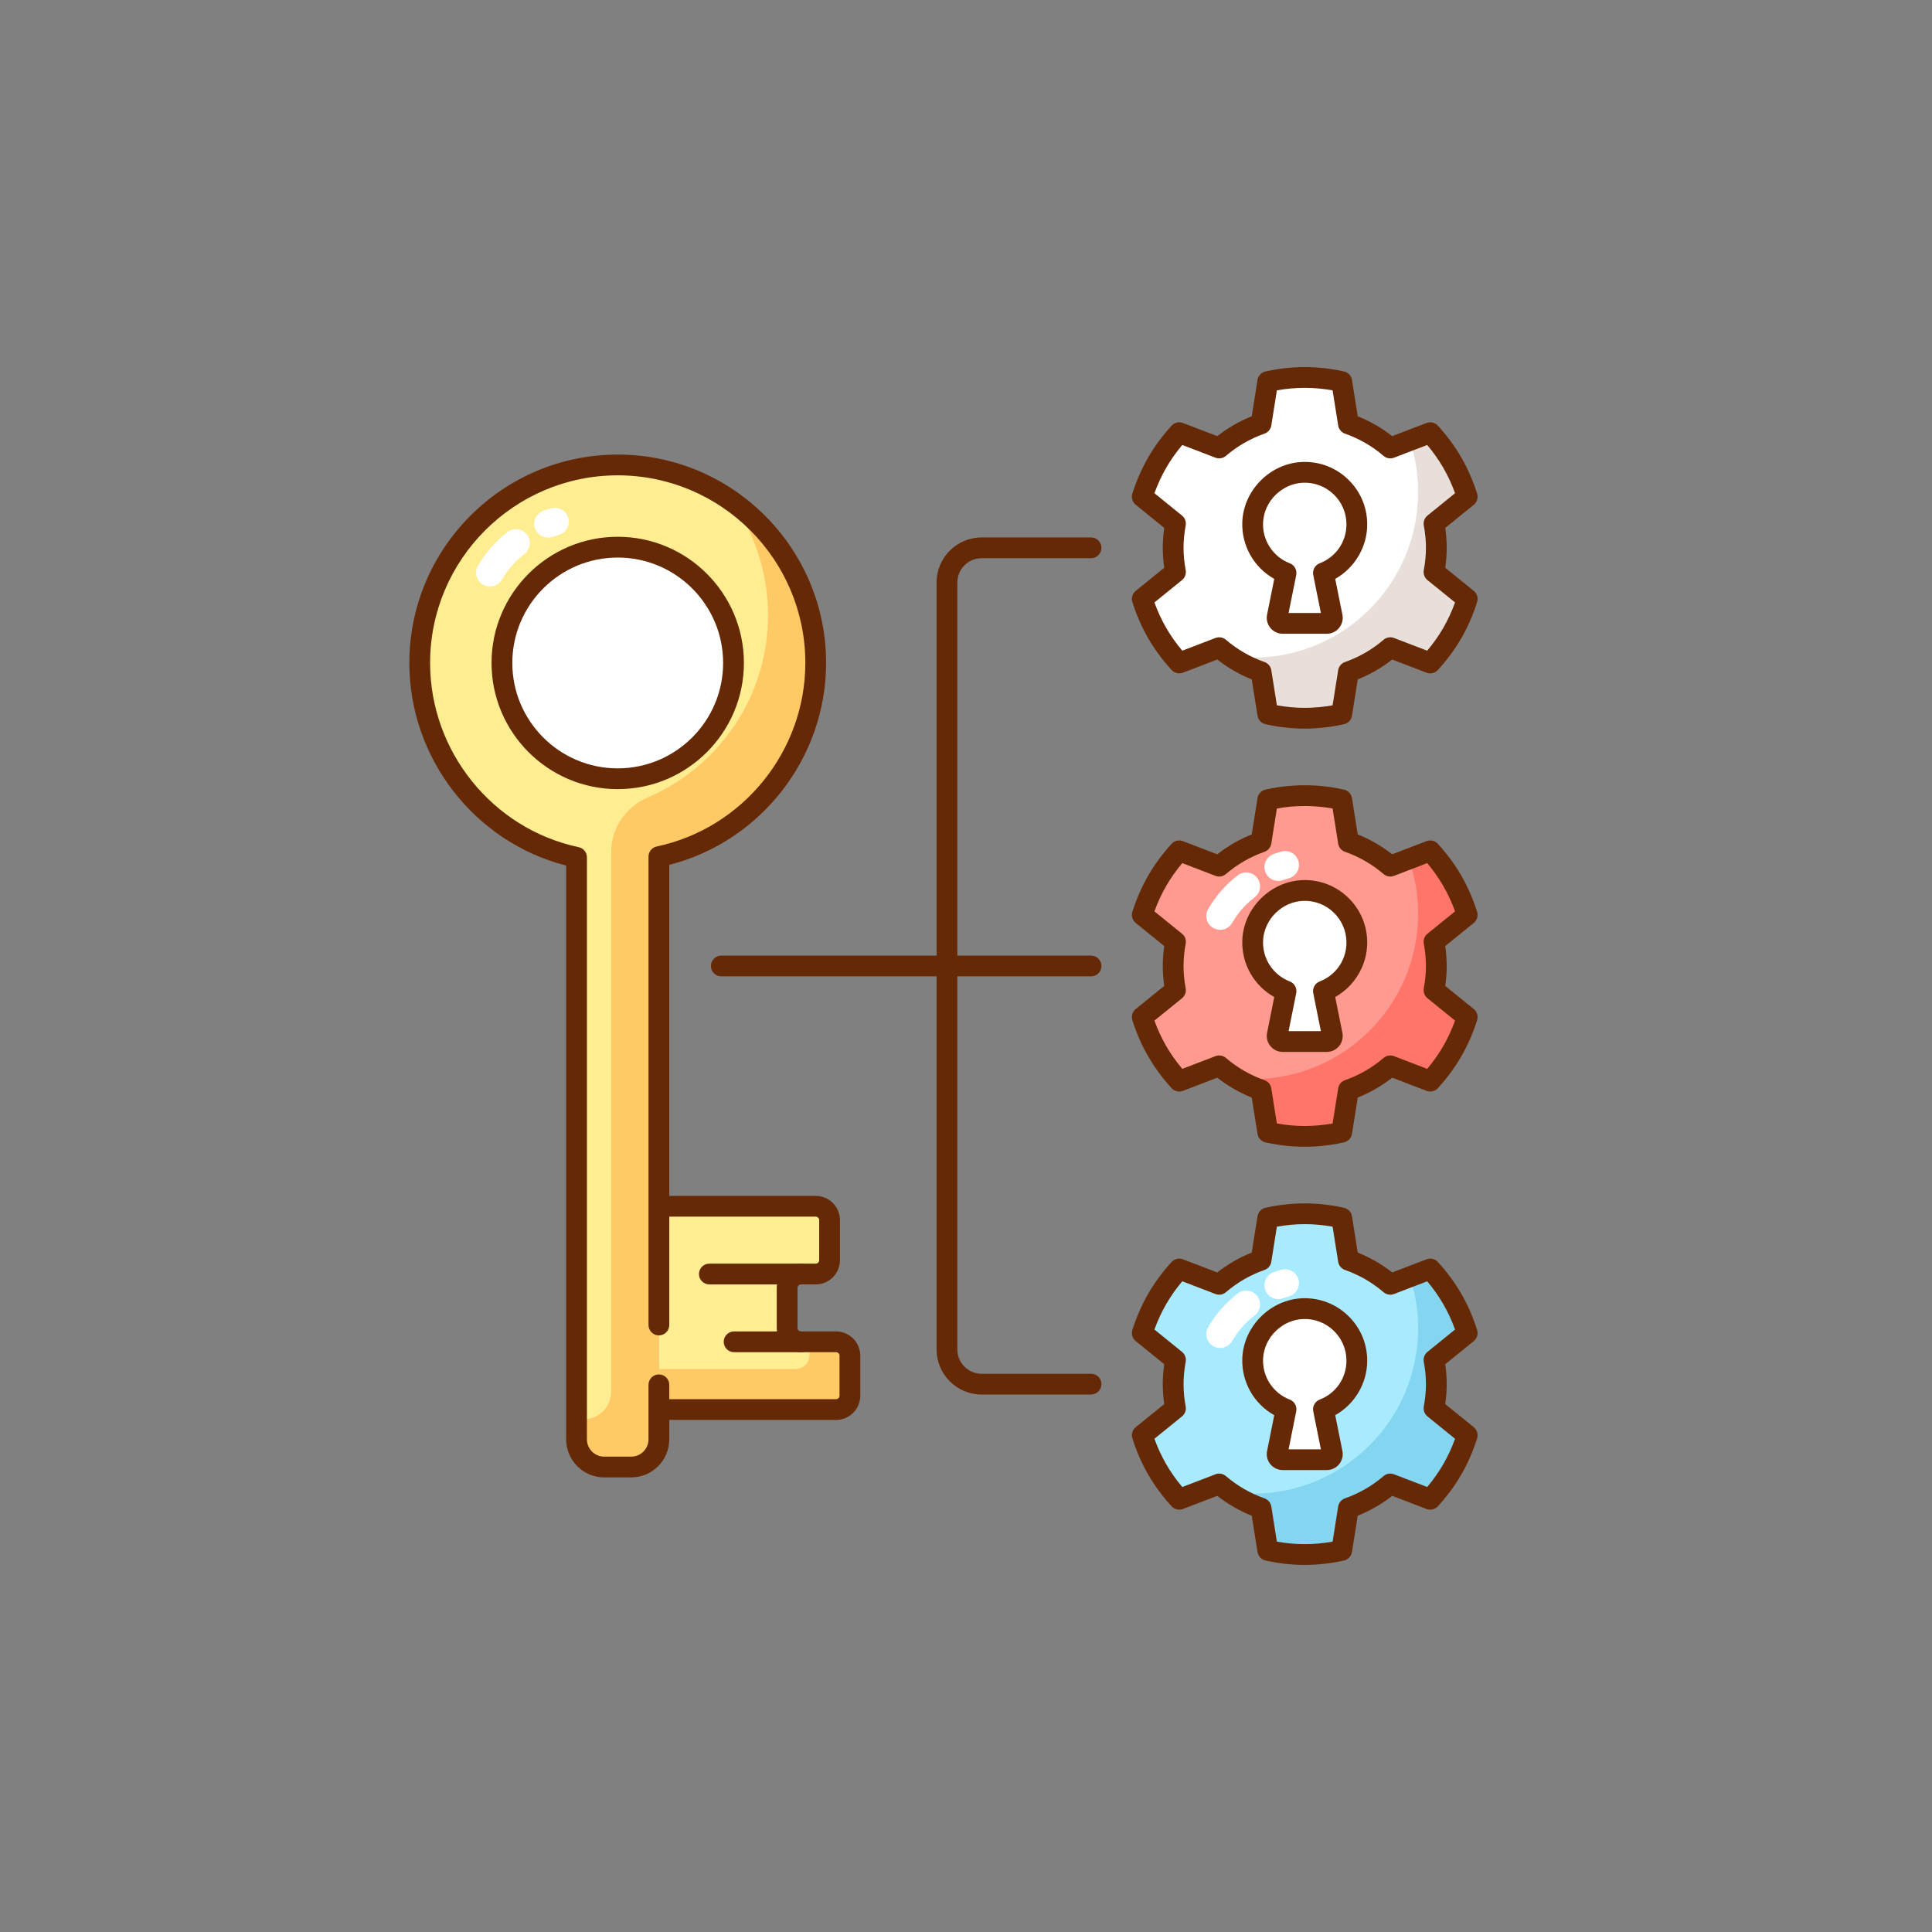<svg xmlns="http://www.w3.org/2000/svg" viewBox="0 0 5000 5000" width="24"
     height="24">
    <rect x="0" y="0" width="5000" height="5000" fill="#808080" stroke="none"/>
    <path fill="#662906" d="M2823.648,3609.039h-283.28c-64.225,0-116.476-52.251-116.476-116.476V1507.386
			c0-64.225,52.251-116.476,116.476-116.476h283.28c14.844,0,26.879,12.033,26.879,26.879c0,14.844-12.035,26.879-26.879,26.879
			h-283.28c-34.583,0-62.718,28.135-62.718,62.718v1985.177c0,34.583,28.135,62.718,62.718,62.718h283.28
			c14.844,0,26.879,12.035,26.879,26.879C2850.527,3597.006,2838.492,3609.039,2823.648,3609.039z"
          class="color662906 svgShape"/>
    <path fill="#662906" d="M2823.648,2526.853h-956.972c-14.844,0-26.879-12.035-26.879-26.879
			c0-14.844,12.035-26.879,26.879-26.879h956.972c14.844,0,26.879,12.035,26.879,26.879
			C2850.527,2514.818,2838.492,2526.853,2823.648,2526.853z" class="color662906 svgShape"/>
    <path fill="#ffed91" d="M1705.214,3647.957h458.466c19.793,0,35.839-16.046,35.839-35.839v-103.701
				c0-19.793-16.046-35.839-35.839-35.839h-90.74c-19.793,0-35.839-16.046-35.839-35.839v-103.702
				c0-19.793,16.046-35.839,35.839-35.839h38.126c19.793,0,35.839-16.045,35.839-35.839v-103.703
				c0-19.793-16.046-35.839-35.839-35.839h-405.852V3647.957z" class="colorffed91 svgShape"/>
    <path fill="#ffc966" d="M2199.458,3508.33v103.754c0,19.89-15.951,35.839-35.839,35.839H1705.24v-104.828h353.728
				c19.711,0,35.839-15.948,35.839-35.839v-34.765h68.812C2183.507,3472.492,2199.458,3488.619,2199.458,3508.33z"
          class="colorffc966 svgShape"/>
    <path fill="#662906" d="M2163.68,3674.835h-458.467c-14.844,0-26.879-12.035-26.879-26.879s12.035-26.879,26.879-26.879
				h458.467c4.941,0,8.96-4.018,8.96-8.96v-103.701c0-4.941-4.018-8.96-8.96-8.96h-90.741c-34.583,0-62.718-28.135-62.718-62.718
				v-103.701c0-34.583,28.135-62.718,62.718-62.718h38.127c4.941,0,8.96-4.018,8.96-8.96v-103.704c0-4.941-4.018-8.959-8.96-8.959
				h-405.853c-14.844,0-26.879-12.035-26.879-26.879c0-14.844,12.035-26.879,26.879-26.879h405.853
				c34.583,0,62.718,28.135,62.718,62.718v103.704c0,34.583-28.135,62.718-62.718,62.718h-38.127c-4.941,0-8.96,4.018-8.96,8.959
				v103.701c0,4.941,4.018,8.96,8.96,8.96h90.741c34.583,0,62.718,28.135,62.718,62.718v103.701
				C2226.398,3646.7,2198.263,3674.835,2163.68,3674.835z" class="color662906 svgShape"/>
    <path fill="#ffed91" d="M1705.213,3429.113V2216.962c231.842-49.052,405.852-254.797,405.852-501.247
				c0-283-229.417-512.417-512.418-512.417c-283,0-512.417,229.417-512.417,512.417c0,246.45,174.012,452.195,405.853,501.247
				v1508.011c0,39.587,32.091,71.678,71.677,71.678h69.776c39.587,0,71.678-32.091,71.678-71.678v-141.067V3429.113z"
          class="colorffed91 svgShape"/>
    <path fill="#ffc966" d="M2111.112,1715.677c0,246.571-173.996,452.285-405.872,501.204v1508.094
				c0,39.586-32.091,71.677-71.677,71.677h-69.886c-39.424,0-71.677-32.074-71.677-71.677v-51.785h18.099
				c39.586,0,71.677-32.091,71.677-71.677V2204.472c0-62.147,38.392-116.64,95.494-141.169
				c182.546-78.415,310.38-259.746,310.38-471.092c0-109.844-34.583-211.627-93.539-295.132
				C2025.459,1389.902,2111.112,1542.755,2111.112,1715.677z" class="colorffc966 svgShape"/>
    <path fill="#662906" d="M1633.536,3823.529h-69.777c-54.344,0-98.557-44.212-98.557-98.556V2240.079
				c-236.452-60.307-405.853-277.374-405.853-524.365c0-297.369,241.927-539.296,539.296-539.296s539.298,241.927,539.298,539.296
				c0,245.982-169.401,462.31-405.852,522.576v1190.823c0,14.844-12.033,26.879-26.879,26.879s-26.879-12.035-26.879-26.879
				v-1212.15c0-12.7,8.89-23.668,21.314-26.297c222.818-47.144,384.538-246.89,384.538-474.951
				c0-267.728-217.813-485.538-485.54-485.538s-485.538,217.811-485.538,485.538c0,229.1,161.721,429.599,384.538,476.743
				c12.425,2.629,21.314,13.597,21.314,26.297v1506.219c0,24.702,20.096,44.798,44.798,44.798h69.777
				c24.703,0,44.798-20.096,44.798-44.798v-141.067c0-14.844,12.033-26.879,26.879-26.879s26.879,12.035,26.879,26.879v141.067
				C1732.093,3779.317,1687.88,3823.529,1633.536,3823.529z" class="color662906 svgShape"/>
    <circle cx="1598.647" cy="1715.715" r="299.673" fill="#ffffff" transform="rotate(-45.001 1598.635 1715.742)"
            class="colorfff svgShape"/>
    <path fill="#662906"
          d="M1598.647 2042.268c-180.062 0-326.552-146.492-326.552-326.554s146.49-326.552 326.552-326.552 326.554 146.49 326.554 326.552S1778.709 2042.268 1598.647 2042.268zM1598.647 1442.921c-150.418 0-272.794 122.375-272.794 272.794 0 150.42 122.375 272.796 272.794 272.796 150.42 0 272.796-122.375 272.796-272.796C1871.443 1565.296 1749.067 1442.921 1598.647 1442.921zM2072.939 3324.077h-237.145c-14.844 0-26.879-12.035-26.879-26.879 0-14.844 12.035-26.879 26.879-26.879h237.145c14.844 0 26.879 12.035 26.879 26.879C2099.818 3312.042 2087.783 3324.077 2072.939 3324.077zM2072.939 3499.456h-173.093c-14.844 0-26.879-12.035-26.879-26.879s12.035-26.879 26.879-26.879h173.093c14.844 0 26.879 12.035 26.879 26.879S2087.783 3499.456 2072.939 3499.456z"
          class="color662906 svgShape"/>
    <path fill="#ffffff"
          d="M1267.961 1517.912c-6.079 0-12.236-1.549-17.88-4.804-17.143-9.894-23.021-31.81-13.129-48.955 19.639-34.03 45.448-63.424 76.713-87.366 15.717-12.04 38.208-9.054 50.243 6.665 12.035 15.714 9.049 38.21-6.665 50.243-23.397 17.915-43.523 40.837-58.207 66.283C1292.399 1511.479 1280.348 1517.912 1267.961 1517.912zM1418.399 1391.429c-14.743 0-28.557-9.165-33.772-23.854-6.624-18.652 3.126-39.142 21.778-45.765 6.654-2.365 13.418-4.486 20.277-6.363 19.092-5.217 38.803 6.024 44.022 25.118 5.219 19.092-6.026 38.801-25.118 44.022-5.141 1.404-10.207 2.997-15.194 4.766C1426.429 1390.762 1422.377 1391.429 1418.399 1391.429zM3717.183 1417.789c0-21.417-2.219-42.288-6-62.607l85.923-69.636c-9.505-30.13-22.12-59.743-38.57-88.238-16.452-28.494-35.789-54.227-57.132-77.524l-103.323 39.617c-31.62-27.124-68.274-48.383-108.367-62.515l-17.36-109.344c-30.846-6.833-62.8-10.715-95.703-10.715-32.903 0-64.856 3.881-95.702 10.715l-17.36 109.344c-40.093 14.132-76.747 35.39-108.367 62.515l-103.323-39.617c-21.343 23.297-40.68 49.03-57.132 77.524-16.451 28.495-29.067 58.109-38.57 88.238l85.923 69.636c-3.78 20.319-5.998 41.192-5.998 62.607 0 21.415 2.218 42.288 6 62.607l-85.924 69.636c9.503 30.13 22.121 59.744 38.572 88.238 16.452 28.494 35.788 54.227 57.131 77.524l103.324-39.617c31.62 27.124 68.273 48.383 108.366 62.515l17.36 109.344c30.846 6.833 62.8 10.715 95.702 10.715 32.903 0 64.856-3.881 95.703-10.715l17.36-109.344c40.093-14.132 76.749-35.39 108.369-62.515l103.322 39.615c21.343-23.296 40.68-49.029 57.132-77.523 16.451-28.495 29.066-58.109 38.57-88.238l-85.923-69.636C3714.964 1460.076 3717.183 1439.204 3717.183 1417.789z"
          class="colorfff svgShape"/>
    <path fill="#ffffff" d="M3511.47,1357.127c0-75.807-62.566-137-138.877-134.759
				c-69.617,2.044-127.814,59.547-130.647,129.137c-2.434,59.793,34.153,111.25,86.316,131.345l-22.748,113.184
				c-1.791,8.913,5.025,17.235,14.116,17.235h114.041c9.092,0,15.907-8.322,14.116-17.235l-22.748-113.184
				C3475.561,1463.387,3511.47,1414.507,3511.47,1357.127z" class="colorfff svgShape"/>
    <path fill="#e8dfda" d="M3711.134,1480.393l86.014,69.709c-9.498,30.103-22.22,59.671-38.527,88.162
				c-16.487,28.493-35.839,54.296-57.164,77.592l-103.393-39.603c-31.538,27.058-68.272,48.384-108.411,62.361l-17.384,109.485
				c-30.821,6.812-62.718,10.574-95.689,10.574c-32.794,0-64.87-3.762-95.691-10.574l-17.381-109.485
				c-28.491-10.036-55.37-23.655-79.92-40.677c18.996,2.866,38.525,4.121,58.238,4.121c236.535,0,428.271-191.739,428.271-428.274
				c0-46.769-7.525-91.568-21.502-133.68l52.861-20.247c21.325,23.294,40.677,48.92,57.164,77.411
				c16.307,28.491,29.029,58.059,38.527,88.344l-86.014,69.525c3.762,20.431,6.094,41.215,6.094,62.718
				C3717.228,1439.18,3714.896,1460.147,3711.134,1480.393z" class="colore8dfda svgShape"/>
    <path fill="#662906" d="M3376.651,1885.629c-33.354,0-67.508-3.819-101.514-11.351
				c-10.78-2.386-19.004-11.123-20.735-22.027l-14.912-93.926c-32.175-12.932-62.077-30.178-89.227-51.461l-88.742,34.028
				c-10.309,3.948-21.986,1.201-29.44-6.941c-23.521-25.674-43.906-53.343-60.592-82.243
				c-16.684-28.896-30.453-60.384-40.929-93.589c-3.321-10.53,0.133-22.019,8.71-28.968l73.784-59.8
				c-2.533-17.541-3.813-34.826-3.813-51.562c0-16.738,1.28-34.021,3.813-51.564l-73.784-59.795
				c-8.577-6.952-12.031-18.44-8.71-28.97c10.473-33.201,24.243-64.689,40.927-93.589c16.683-28.896,37.068-56.565,60.592-82.243
				c7.455-8.139,19.127-10.898,29.443-6.941l88.74,34.025c27.148-21.279,57.05-38.527,89.229-51.461l14.912-93.924
				c1.73-10.902,9.953-19.639,20.732-22.027c68.003-15.067,135.03-15.067,203.032,0c10.78,2.389,19,11.123,20.732,22.027
				l14.914,93.924c32.177,12.934,62.081,30.182,89.227,51.461l88.742-34.028c10.309-3.944,21.988-1.197,29.443,6.943
				c23.519,25.674,43.904,53.343,60.59,82.241c16.681,28.892,30.451,60.38,40.927,93.593c3.321,10.528-0.133,22.016-8.71,28.966
				l-73.782,59.798c2.533,17.541,3.813,34.826,3.813,51.564c0,16.736-1.28,34.021-3.813,51.562l73.782,59.8
				c8.577,6.949,12.031,18.44,8.71,28.968c-10.478,33.209-24.248,64.697-40.927,93.589c-16.688,28.902-37.073,56.573-60.592,82.241
				c-7.455,8.139-19.127,10.896-29.44,6.941l-88.742-34.025c-27.144,21.279-57.052,38.529-89.227,51.461l-14.914,93.926
				c-1.732,10.904-9.955,19.641-20.735,22.027C3444.159,1881.81,3410.004,1885.629,3376.651,1885.629z M3304.564,1825.352
				c48.5,8.658,95.676,8.658,144.176,0l14.428-90.876c1.546-9.743,8.308-17.856,17.611-21.135
				c36.827-12.98,70.407-32.348,99.801-57.567c7.49-6.427,17.902-8.229,27.124-4.696l85.865,32.923
				c15.867-18.827,29.852-38.669,41.688-59.172c11.834-20.496,22.025-42.526,30.398-65.688l-71.395-57.864
				c-7.658-6.206-11.305-16.106-9.502-25.796c3.732-20.056,5.545-38.927,5.545-57.691c0-18.766-1.813-37.637-5.545-57.693
				c-1.802-9.69,1.844-19.591,9.502-25.796l71.395-57.864c-8.373-23.163-18.565-45.192-30.398-65.688
				c-11.836-20.498-25.818-40.343-41.688-59.172l-85.865,32.923c-9.222,3.535-19.63,1.73-27.122-4.696
				c-29.397-25.214-62.976-44.584-99.803-57.566c-9.305-3.279-16.064-11.392-17.611-21.135l-14.428-90.877
				c-48.495-8.658-95.68-8.658-144.176,0l-14.428,90.877c-1.546,9.743-8.306,17.856-17.611,21.135
				c-36.83,12.982-70.409,32.35-99.806,57.566c-7.494,6.429-17.906,8.227-27.122,4.696l-85.863-32.923
				c-15.872,18.834-29.856,38.676-41.69,59.172c-11.836,20.503-22.027,42.532-30.399,65.688l71.397,57.862
				c7.658,6.208,11.305,16.108,9.502,25.798c-3.732,20.057-5.545,38.927-5.545,57.693c0,18.764,1.813,37.635,5.545,57.691
				c1.802,9.69-1.844,19.591-9.502,25.799l-71.397,57.862c8.371,23.158,18.565,45.19,30.401,65.688
				c11.836,20.5,25.818,40.345,41.688,59.172l85.865-32.921c9.22-3.541,19.63-1.732,27.122,4.694
				c29.401,25.221,62.98,44.589,99.803,57.567c9.303,3.279,16.064,11.392,17.611,21.135L3304.564,1825.352z"
          class="color662906 svgShape"/>
    <path fill="#662906" d="M3433.672,1640.148h-114.041c-12.422,0-24.062-5.512-31.934-15.124
				c-7.87-9.609-10.981-22.106-8.533-34.286l18.604-92.574c-52.656-29.412-85.183-86.224-82.678-147.754
				c3.377-82.978,73.679-152.472,156.714-154.911c44.136-1.28,85.863,14.905,117.487,45.616
				c31.637,30.72,49.06,71.923,49.06,116.012c0,58.581-32.507,112.707-82.823,140.999l18.613,92.611
				c2.448,12.18-0.663,24.676-8.533,34.286C3457.734,1634.635,3446.095,1640.148,3433.672,1640.148z M3421.436,1601.33h0.179
				H3421.436z M3334.871,1586.39h83.562l-19.744-98.244c-2.581-12.84,4.469-25.669,16.688-30.377
				c42.047-16.2,69.215-55.703,69.215-100.641c0-29.432-11.631-56.937-32.752-77.446c-21.111-20.503-49.079-31.324-78.456-30.447
				c-55.412,1.627-102.325,47.996-104.579,103.362c-1.883,46.253,25.895,88.516,69.121,105.169
				c12.221,4.71,19.271,17.539,16.69,30.379L3334.871,1586.39z" class="color662906 svgShape"/>
    <path fill="#ffffff"
          d="M3157.729 1324.179c-6.079 0-12.236-1.549-17.88-4.804-17.143-9.894-23.021-31.81-13.129-48.955 19.639-34.03 45.448-63.424 76.713-87.366 15.717-12.037 38.21-9.052 50.243 6.665 12.035 15.714 9.05 38.21-6.665 50.243-23.397 17.915-43.523 40.837-58.207 66.283C3182.167 1317.745 3170.116 1324.179 3157.729 1324.179zM3308.167 1197.695c-14.743 0-28.557-9.165-33.772-23.854-6.623-18.652 3.126-39.142 21.778-45.765 6.654-2.365 13.416-4.486 20.271-6.361 19.09-5.221 38.802 6.02 44.026 25.112 5.221 19.092-6.022 38.803-25.114 44.024-5.14 1.406-10.209 2.999-15.196 4.769C3316.197 1197.028 3312.146 1197.695 3308.167 1197.695z"
          class="colorfff svgShape"/>
    <g fill="#000000" class="color000 svgShape">
        <path fill="#ff9a91" d="M3717.183,2499.974c0-21.417-2.219-42.288-6-62.607l85.923-69.636
				c-9.505-30.131-22.12-59.744-38.57-88.238c-16.452-28.494-35.789-54.227-57.132-77.524l-103.323,39.617
				c-31.62-27.124-68.274-48.383-108.367-62.514l-17.36-109.344c-30.846-6.833-62.8-10.715-95.703-10.715
				c-32.903,0-64.856,3.881-95.702,10.715l-17.36,109.344c-40.093,14.132-76.747,35.39-108.367,62.514l-103.323-39.617
				c-21.343,23.297-40.68,49.03-57.132,77.524c-16.451,28.496-29.067,58.109-38.57,88.238l85.923,69.636
				c-3.78,20.319-5.998,41.192-5.998,62.607s2.218,42.288,6,62.607l-85.924,69.636c9.503,30.13,22.121,59.743,38.572,88.238
				c16.452,28.494,35.788,54.227,57.131,77.524l103.324-39.617c31.62,27.124,68.273,48.383,108.366,62.515l17.36,109.344
				c30.846,6.833,62.8,10.715,95.702,10.715c32.903,0,64.856-3.882,95.703-10.715l17.36-109.344
				c40.093-14.132,76.749-35.39,108.369-62.515l103.322,39.615c21.343-23.296,40.68-49.029,57.132-77.523
				c16.451-28.496,29.066-58.109,38.57-88.238l-85.923-69.636C3714.964,2542.262,3717.183,2521.39,3717.183,2499.974z"
              class="colorff9a91 svgShape"/>
        <path fill="#ffffff" d="M3511.47,2439.313c0-75.807-62.566-137-138.877-134.759
				c-69.617,2.044-127.814,59.547-130.647,129.136c-2.434,59.793,34.153,111.25,86.316,131.345l-22.748,113.184
				c-1.791,8.913,5.025,17.236,14.116,17.236h114.041c9.092,0,15.907-8.322,14.116-17.236l-22.748-113.184
				C3475.561,2545.573,3511.47,2496.693,3511.47,2439.313z" class="colorfff svgShape"/>
        <path fill="#ff7569" d="M3711.134,2571.138l86.014,69.709c-9.498,30.103-22.22,59.671-38.527,88.162
				c-16.487,28.493-35.839,54.296-57.164,77.592l-103.393-39.603c-31.538,27.058-68.272,48.384-108.411,62.361l-17.384,109.485
				c-30.821,6.812-62.718,10.574-95.689,10.574c-32.794,0-64.87-3.762-95.691-10.574l-17.381-109.485
				c-28.491-10.036-55.37-23.655-79.92-40.677c18.996,2.866,38.525,4.121,58.238,4.121c236.535,0,428.271-191.739,428.271-428.273
				c0-46.769-7.525-91.568-21.502-133.68l52.861-20.247c21.325,23.294,40.677,48.919,57.164,77.411
				c16.307,28.491,29.029,58.059,38.527,88.344l-86.014,69.525c3.762,20.43,6.094,41.215,6.094,62.718
				C3717.228,2529.925,3714.896,2550.892,3711.134,2571.138z" class="colorff7569 svgShape"/>
        <path fill="#662906" d="M3376.651,2967.816c-33.358,0-67.515-3.819-101.516-11.353
				c-10.78-2.389-19.002-11.125-20.732-22.027l-14.912-93.924c-32.175-12.934-62.081-30.182-89.227-51.461l-88.742,34.028
				c-10.301,3.95-21.986,1.197-29.443-6.943c-23.519-25.674-43.904-53.343-60.589-82.24c-16.684-28.896-30.453-60.386-40.929-93.594
				c-3.321-10.528,0.133-22.016,8.71-28.968l73.784-59.795c-2.533-17.543-3.813-34.826-3.813-51.564
				c0-16.736,1.28-34.021,3.813-51.562l-73.784-59.8c-8.577-6.949-12.031-18.438-8.71-28.968
				c10.473-33.199,24.243-64.687,40.927-93.587c16.683-28.898,37.07-56.569,60.594-82.245c7.453-8.137,19.133-10.893,29.44-6.938
				l88.74,34.023c27.15-21.281,57.052-38.527,89.229-51.459l14.912-93.926c1.73-10.902,9.953-19.639,20.732-22.027
				c67.99-15.063,135.043-15.063,203.032,0c10.78,2.389,19.002,11.123,20.732,22.027l14.914,93.926
				c32.175,12.932,62.079,30.178,89.227,51.461l88.742-34.028c10.309-3.946,21.988-1.199,29.44,6.941
				c23.521,25.674,43.906,53.343,60.592,82.243c16.679,28.889,30.449,60.377,40.927,93.589c3.321,10.53-0.133,22.019-8.71,28.968
				l-73.782,59.8c2.533,17.541,3.813,34.826,3.813,51.562c0,16.738-1.28,34.023-3.813,51.564l73.782,59.798
				c8.577,6.949,12.031,18.438,8.71,28.968c-10.478,33.209-24.245,64.698-40.927,93.591c-16.688,28.9-37.073,56.569-60.592,82.24
				c-7.455,8.137-19.127,10.893-29.44,6.941l-88.742-34.025c-27.144,21.279-57.046,38.525-89.227,51.461l-14.914,93.924
				c-1.732,10.904-9.953,19.639-20.732,22.027C3444.166,2963.996,3410.009,2967.816,3376.651,2967.816z M3304.564,2907.539
				c48.495,8.658,95.68,8.658,144.176,0l14.428-90.877c1.546-9.743,8.306-17.856,17.611-21.135
				c36.832-12.985,70.411-32.352,99.801-57.566c7.49-6.427,17.902-8.231,27.124-4.697l85.865,32.921
				c15.867-18.827,29.852-38.669,41.688-59.17c11.834-20.498,22.025-42.528,30.398-65.688l-71.395-57.864
				c-7.658-6.206-11.305-16.106-9.502-25.796c3.732-20.056,5.545-38.927,5.545-57.693c0-18.764-1.813-37.635-5.545-57.691
				c-1.802-9.69,1.844-19.591,9.502-25.796l71.395-57.864c-8.373-23.163-18.565-45.192-30.398-65.688
				c-11.836-20.5-25.818-40.345-41.688-59.172l-85.865,32.921c-9.222,3.541-19.63,1.73-27.122-4.694
				c-29.401-25.219-62.978-44.586-99.803-57.566c-9.303-3.279-16.064-11.392-17.611-21.135l-14.428-90.879
				c-48.487-8.653-95.693-8.653-144.176,0l-14.428,90.879c-1.546,9.743-8.308,17.856-17.611,21.135
				c-36.825,12.98-70.405,32.348-99.806,57.566c-7.492,6.427-17.908,8.231-27.122,4.694l-85.863-32.921
				c-15.872,18.832-29.856,38.672-41.69,59.172c-11.836,20.503-22.027,42.532-30.399,65.688l71.397,57.862
				c7.658,6.208,11.305,16.108,9.502,25.799c-3.732,20.056-5.545,38.927-5.545,57.691c0,18.766,1.813,37.637,5.545,57.693
				c1.802,9.69-1.844,19.591-9.502,25.799l-71.397,57.862c8.371,23.158,18.565,45.19,30.401,65.688
				c11.836,20.498,25.818,40.343,41.688,59.172l85.865-32.923c9.22-3.535,19.63-1.73,27.122,4.697
				c29.399,25.217,62.976,44.584,99.803,57.566c9.305,3.279,16.064,11.392,17.611,21.135L3304.564,2907.539z"
              class="color662906 svgShape"/>
        <path fill="#662906" d="M3433.672,2722.334h-114.041c-12.422,0-24.062-5.512-31.932-15.124
				c-7.873-9.611-10.983-22.108-8.535-34.288l18.604-92.572c-52.656-29.412-85.183-86.224-82.678-147.754
				c3.377-82.978,73.679-152.472,156.714-154.911c44.136-1.273,85.863,14.905,117.489,45.616
				c31.635,30.72,49.057,71.92,49.057,116.01c0,58.584-32.507,112.709-82.823,141.001l18.613,92.609
				c2.448,12.18-0.663,24.677-8.535,34.288C3457.734,2716.822,3446.095,2722.334,3433.672,2722.334z M3421.436,2683.514h0.179
				H3421.436z M3334.871,2668.576h83.562l-19.744-98.244c-2.581-12.84,4.469-25.669,16.688-30.377
				c42.047-16.2,69.215-55.705,69.215-100.644c0-29.432-11.631-56.934-32.752-77.443c-21.111-20.503-49.079-31.339-78.456-30.447
				c-55.412,1.627-102.325,47.996-104.579,103.362c-1.883,46.253,25.895,88.516,69.121,105.169
				c12.221,4.709,19.271,17.539,16.69,30.379L3334.871,2668.576z" class="color662906 svgShape"/>
        <path fill="#ffffff"
              d="M3157.729 2406.365c-6.079 0-12.236-1.549-17.878-4.804-17.145-9.892-23.023-31.81-13.131-48.952 19.634-34.028 45.444-63.422 76.711-87.37 15.715-12.037 38.21-9.052 50.245 6.663 12.033 15.715 9.052 38.21-6.663 50.245-23.734 18.175-43.318 40.476-58.209 66.283C3182.167 2399.934 3170.116 2406.365 3157.729 2406.365zM3308.167 2279.879c-14.748 0-28.563-9.172-33.776-23.865-6.617-18.654 3.139-39.142 21.793-45.759 6.654-2.36 13.416-4.487 20.273-6.359 19.081-5.224 38.798 6.035 44.015 25.129 5.215 19.094-6.035 38.801-25.129 44.015-5.138 1.405-10.207 2.997-15.194 4.767C3316.188 2279.215 3312.144 2279.879 3308.167 2279.879z"
              class="colorfff svgShape"/>
    </g>
    <g fill="#000000" class="color000 svgShape">
        <path fill="#a8ebff" d="M3717.183,3582.16c0-21.417-2.219-42.288-6-62.607l85.923-69.636
				c-9.505-30.13-22.12-59.743-38.57-88.238c-16.452-28.494-35.789-54.227-57.132-77.524l-103.323,39.617
				c-31.62-27.124-68.274-48.383-108.367-62.515l-17.36-109.344c-30.846-6.833-62.8-10.715-95.703-10.715
				c-32.903,0-64.856,3.881-95.702,10.715l-17.36,109.344c-40.093,14.132-76.747,35.39-108.367,62.515l-103.323-39.617
				c-21.343,23.297-40.68,49.03-57.132,77.524c-16.451,28.495-29.067,58.108-38.57,88.238l85.923,69.636
				c-3.78,20.319-5.998,41.192-5.998,62.607c0,21.415,2.218,42.288,6,62.607l-85.924,69.636
				c9.503,30.131,22.121,59.744,38.572,88.238c16.452,28.494,35.788,54.227,57.131,77.524l103.324-39.616
				c31.62,27.124,68.273,48.383,108.366,62.514l17.36,109.344c30.846,6.833,62.8,10.715,95.702,10.715
				c32.903,0,64.856-3.881,95.703-10.715l17.36-109.344c40.093-14.132,76.749-35.39,108.369-62.514l103.322,39.615
				c21.343-23.295,40.68-49.029,57.132-77.523c16.451-28.495,29.066-58.108,38.57-88.238l-85.923-69.636
				C3714.964,3624.448,3717.183,3603.576,3717.183,3582.16z" class="colora8ebff svgShape"/>
        <path fill="#84d5f0" d="M3711.134,3643.964l86.014,69.709c-9.498,30.103-22.22,59.671-38.527,88.162
				c-16.487,28.493-35.839,54.296-57.164,77.592l-103.393-39.603c-31.538,27.058-68.272,48.384-108.411,62.361l-17.384,109.485
				c-30.821,6.812-62.718,10.574-95.689,10.574c-32.794,0-64.87-3.762-95.691-10.574l-17.381-109.485
				c-28.491-10.036-55.37-23.655-79.92-40.677c18.996,2.866,38.525,4.121,58.238,4.121c236.535,0,428.271-191.739,428.271-428.273
				c0-46.769-7.525-91.568-21.502-133.68l52.861-20.247c21.325,23.294,40.677,48.92,57.164,77.411
				c16.307,28.491,29.029,58.059,38.527,88.344l-86.014,69.525c3.762,20.43,6.094,41.215,6.094,62.718
				C3717.228,3602.751,3714.896,3623.717,3711.134,3643.964z" class="color84d5f0 svgShape"/>
        <path fill="#662906" d="M3376.651,4050c-33.365,0-67.521-3.819-101.516-11.351c-10.78-2.389-19.002-11.125-20.732-22.027
				l-14.912-93.926c-32.175-12.932-62.081-30.18-89.227-51.459l-88.742,34.025c-10.309,3.948-21.986,1.199-29.44-6.941
				c-23.519-25.672-43.904-53.34-60.592-82.24c-16.684-28.898-30.453-60.386-40.929-93.591c-3.321-10.53,0.133-22.019,8.71-28.968
				l73.784-59.8c-2.533-17.541-3.813-34.826-3.813-51.562c0-16.736,1.28-34.021,3.813-51.562l-73.784-59.8
				c-8.577-6.949-12.031-18.438-8.71-28.968c10.473-33.201,24.243-64.689,40.927-93.589c16.683-28.898,37.07-56.567,60.594-82.243
				c7.453-8.137,19.133-10.893,29.44-6.938l88.74,34.023c27.144-21.279,57.052-38.527,89.229-51.459l14.912-93.926
				c1.73-10.902,9.953-19.639,20.732-22.027c67.99-15.063,135.043-15.063,203.032,0c10.78,2.389,19.002,11.123,20.732,22.027
				l14.914,93.926c32.175,12.932,62.083,30.182,89.227,51.459l88.742-34.025c10.309-3.946,21.988-1.199,29.44,6.941
				c23.519,25.672,43.904,53.34,60.592,82.24c16.681,28.894,30.449,60.382,40.927,93.591c3.321,10.53-0.133,22.019-8.71,28.968
				l-73.782,59.8c2.533,17.541,3.813,34.826,3.813,51.562c0,16.736-1.28,34.021-3.813,51.562l73.782,59.8
				c8.577,6.949,12.031,18.438,8.71,28.968c-10.478,33.209-24.245,64.698-40.927,93.591c-16.688,28.9-37.073,56.569-60.592,82.24
				c-7.459,8.135-19.131,10.893-29.44,6.941l-88.742-34.025c-27.144,21.279-57.046,38.525-89.227,51.459l-14.914,93.926
				c-1.73,10.904-9.953,19.639-20.732,22.027C3444.172,4046.181,3410.015,4050,3376.651,4050z M3304.564,3989.726
				c48.482,8.653,95.689,8.653,144.176,0l14.428-90.879c1.546-9.743,8.308-17.856,17.611-21.135
				c36.832-12.982,70.409-32.35,99.801-57.564c7.49-6.427,17.902-8.236,27.124-4.697l85.865,32.921
				c15.867-18.827,29.852-38.669,41.688-59.17c11.834-20.498,22.025-42.528,30.398-65.69l-71.395-57.864
				c-7.658-6.206-11.305-16.106-9.502-25.796c3.732-20.056,5.545-38.927,5.545-57.691c0-18.764-1.813-37.635-5.545-57.691
				c-1.802-9.69,1.844-19.591,9.502-25.796l71.395-57.864c-8.373-23.163-18.565-45.192-30.398-65.69
				c-11.836-20.5-25.821-40.343-41.688-59.17l-85.865,32.921c-9.222,3.539-19.634,1.732-27.124-4.694
				c-29.395-25.217-62.974-44.586-99.801-57.566c-9.303-3.279-16.064-11.392-17.611-21.135l-14.428-90.879
				c-48.487-8.653-95.693-8.653-144.176,0l-14.428,90.879c-1.546,9.743-8.308,17.856-17.611,21.135
				c-36.83,12.98-70.409,32.348-99.803,57.566c-7.494,6.422-17.911,8.229-27.124,4.694l-85.863-32.921
				c-15.872,18.832-29.856,38.672-41.69,59.17c-11.836,20.503-22.027,42.532-30.399,65.69l71.397,57.862
				c7.658,6.208,11.305,16.108,9.502,25.799c-3.732,20.056-5.545,38.927-5.545,57.691c0,18.764,1.813,37.635,5.545,57.691
				c1.802,9.69-1.844,19.591-9.502,25.799l-71.397,57.862c8.371,23.158,18.565,45.19,30.401,65.69
				c11.836,20.5,25.82,40.343,41.688,59.17l85.865-32.921c9.22-3.539,19.63-1.73,27.124,4.694
				c29.397,25.219,62.974,44.586,99.801,57.566c9.303,3.279,16.064,11.392,17.611,21.135L3304.564,3989.726z"
              class="color662906 svgShape"/>
        <path fill="#ffffff" d="M3511.47,3521.499c0-75.807-62.566-137-138.877-134.76
				c-69.617,2.044-127.814,59.547-130.647,129.137c-2.434,59.793,34.153,111.25,86.316,131.345l-22.748,113.184
				c-1.791,8.913,5.025,17.235,14.116,17.235h114.041c9.092,0,15.907-8.322,14.116-17.235l-22.748-113.184
				C3475.561,3627.759,3511.47,3578.879,3511.47,3521.499z" class="colorfff svgShape"/>
        <path fill="#662906" d="M3433.672,3804.521h-114.041c-12.422,0-24.062-5.512-31.932-15.124
				c-7.873-9.609-10.983-22.108-8.535-34.288l18.604-92.572c-52.658-29.412-85.183-86.224-82.678-147.754
				c3.377-82.98,73.679-152.474,156.716-154.911c44.116-1.273,85.859,14.903,117.484,45.612
				c31.637,30.722,49.06,71.923,49.06,116.014c0,58.584-32.505,112.709-82.823,141.001l18.613,92.609
				c2.448,12.18-0.663,24.679-8.535,34.288C3457.734,3799.008,3446.095,3804.521,3433.672,3804.521z M3421.436,3765.7h0.179
				H3421.436z M3334.871,3750.762h83.562l-19.744-98.246c-2.581-12.84,4.469-25.669,16.69-30.379
				c42.045-16.196,69.212-55.698,69.212-100.639c0-29.434-11.633-56.936-32.752-77.446c-21.111-20.501-49.022-31.35-78.456-30.445
				c-55.412,1.625-102.325,47.994-104.579,103.362c-1.883,46.253,25.895,88.516,69.121,105.167
				c12.221,4.709,19.271,17.539,16.69,30.379L3334.871,3750.762z" class="color662906 svgShape"/>
        <path fill="#ffffff"
              d="M3157.729 3488.552c-6.079 0-12.236-1.549-17.878-4.804-17.145-9.892-23.023-31.81-13.131-48.952 19.636-34.032 45.446-63.429 76.713-87.37 15.717-12.037 38.21-9.052 50.243 6.665 12.035 15.715 9.05 38.21-6.665 50.243-23.731 18.173-43.313 40.474-58.207 66.283C3182.167 3482.121 3170.116 3488.552 3157.729 3488.552zM3308.167 3362.066c-14.743 0-28.557-9.166-33.772-23.854-6.623-18.652 3.126-39.142 21.778-45.765 6.654-2.365 13.416-4.486 20.271-6.361 19.09-5.219 38.802 6.02 44.026 25.112 5.221 19.092-6.022 38.803-25.114 44.024-5.14 1.406-10.209 2.999-15.196 4.769C3316.197 3361.399 3312.146 3362.066 3308.167 3362.066z"
        />
    </g>
</svg>